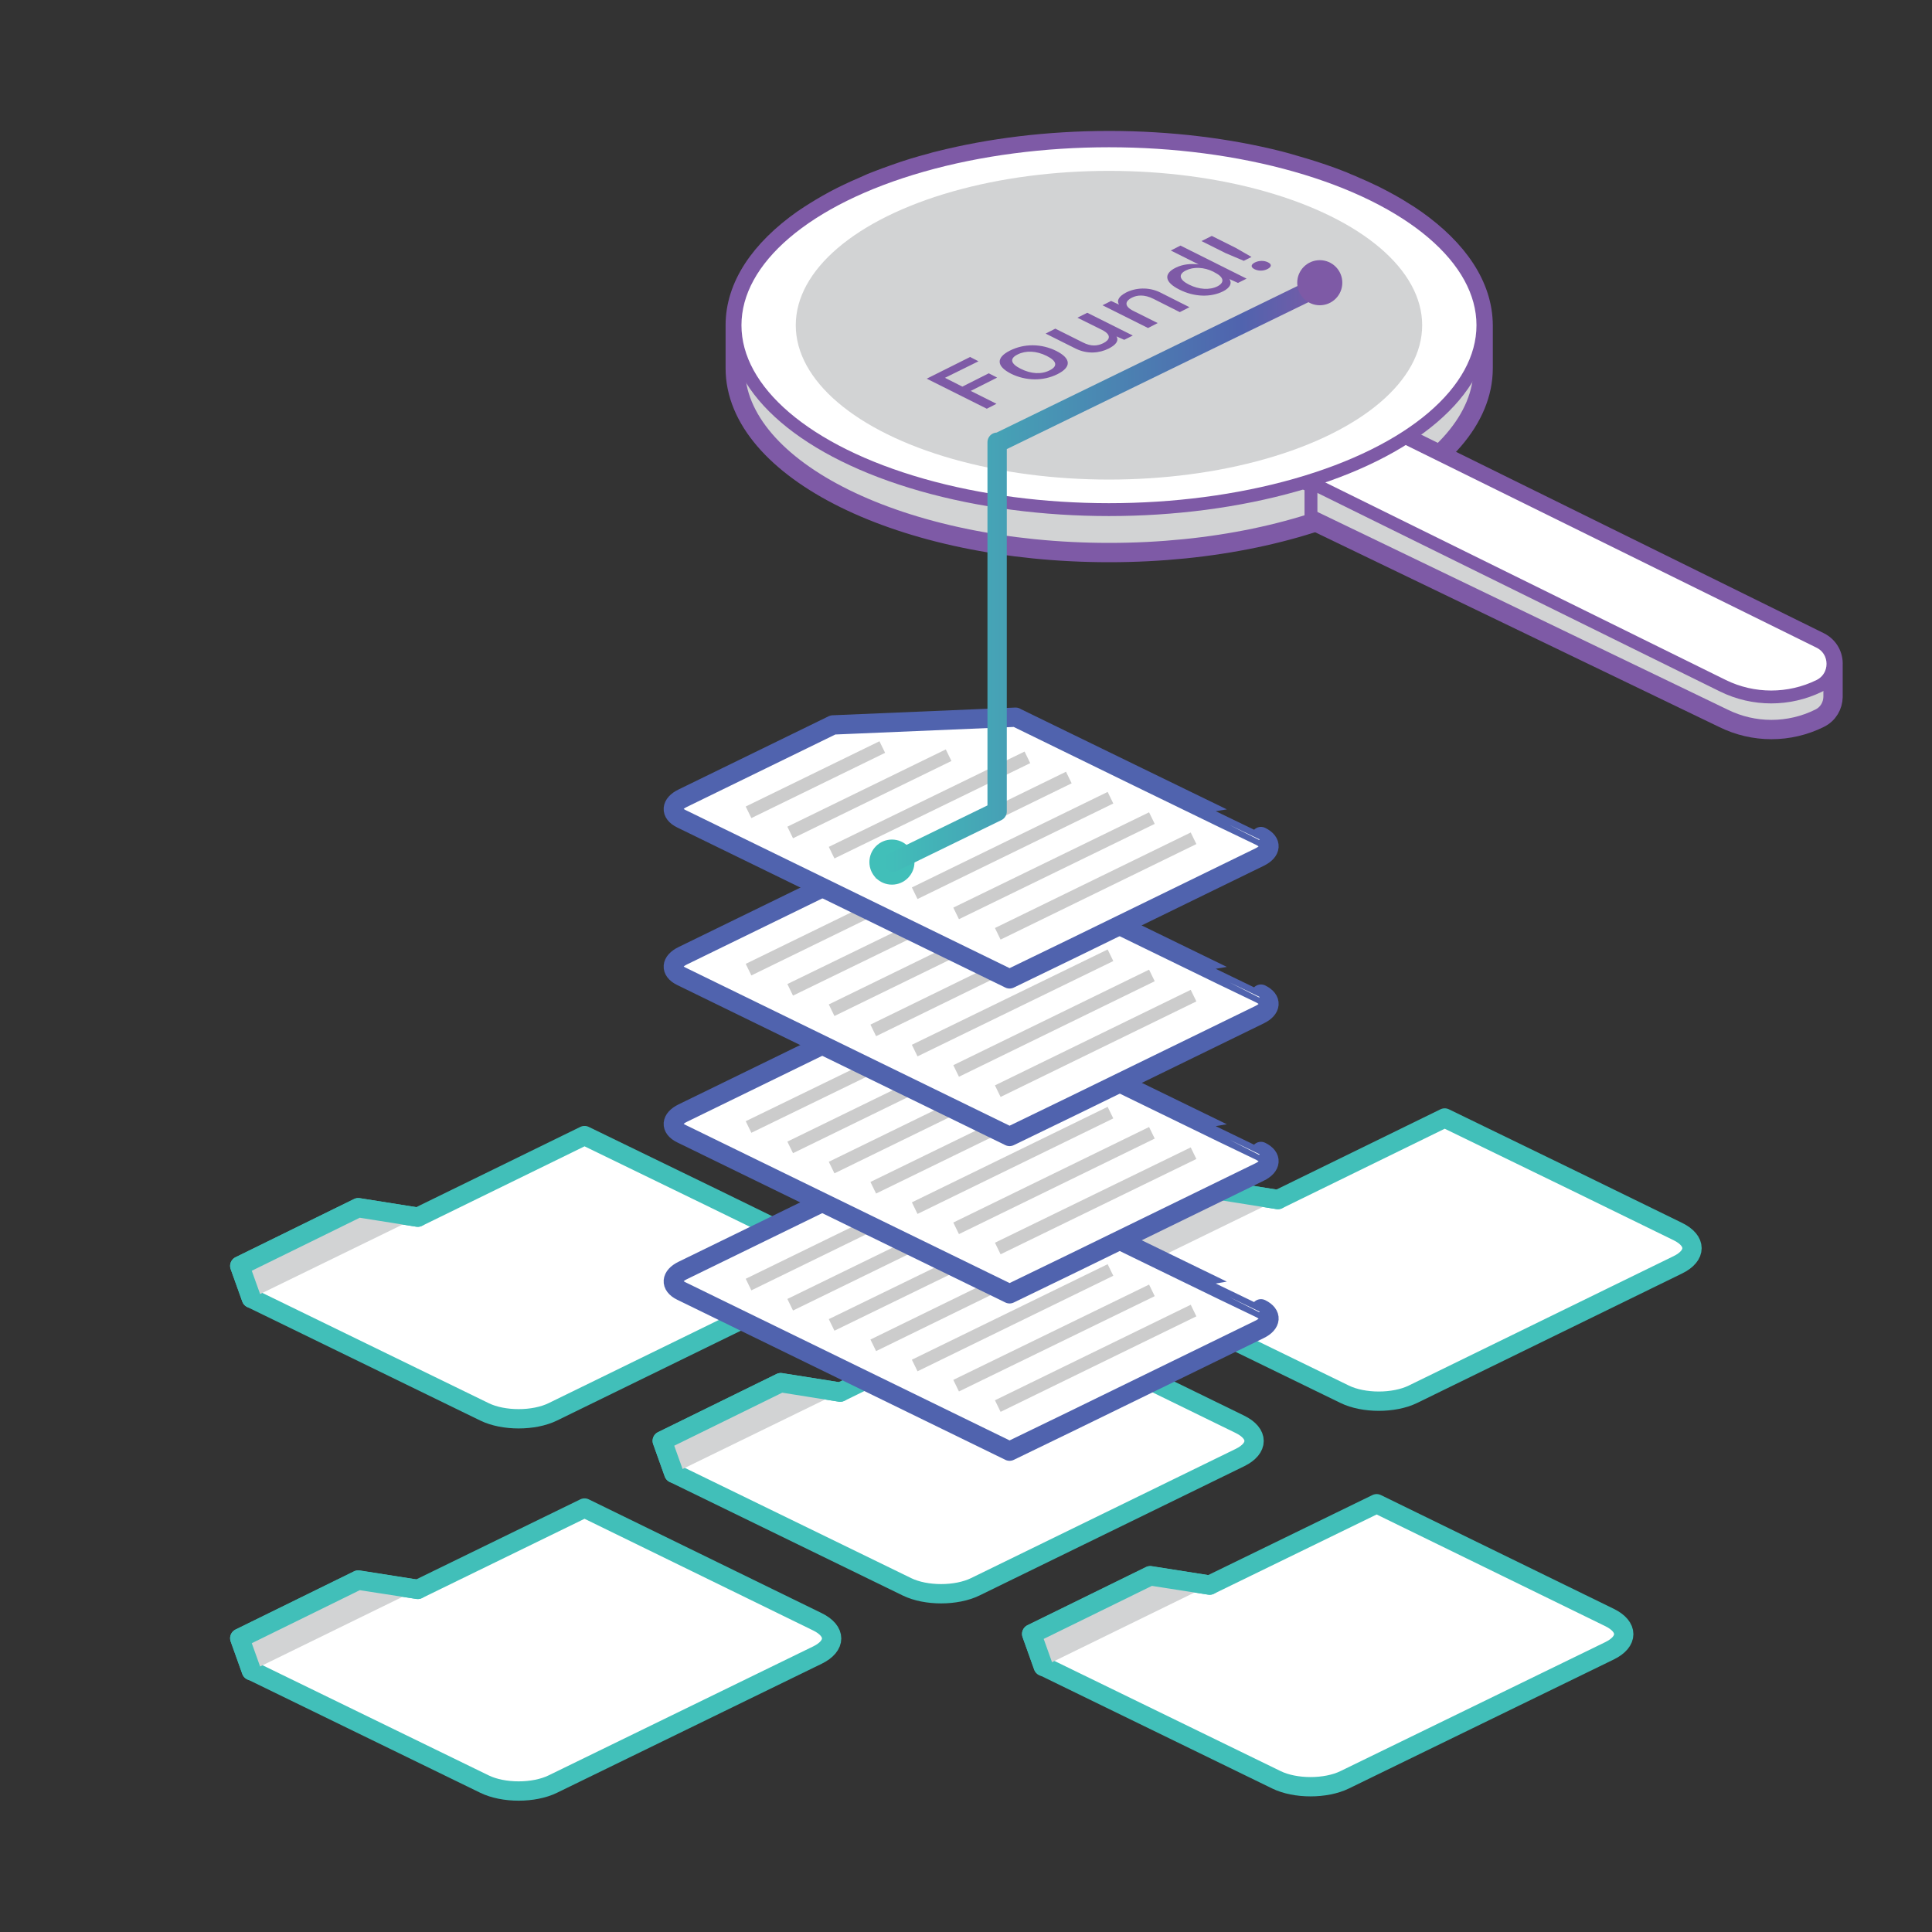 <?xml version="1.0" encoding="utf-8"?>
<!-- Generator: Adobe Illustrator 21.1.0, SVG Export Plug-In . SVG Version: 6.00 Build 0)  -->
<svg version="1.1" baseProfile="basic" id="Layer_1"
	 xmlns="http://www.w3.org/2000/svg" xmlns:xlink="http://www.w3.org/1999/xlink" x="0px" y="0px" viewBox="0 0 900 900"
	 xml:space="preserve">
<rect x="0" y="0" width="900" height="900" fill="#333333" stroke="none"/>
<style type="text/css">
	.st0{fill:#FFFFFF;stroke:#41BFB9;stroke-width:9;stroke-linecap:round;stroke-linejoin:round;stroke-miterlimit:10;}
	.st1{fill:#D2D3D4;stroke:#41BFB9;stroke-width:9;stroke-linecap:round;stroke-linejoin:round;stroke-miterlimit:10;}
	.st2{fill:#D2D3D4;stroke:#7E5AA6;stroke-width:9;stroke-linecap:round;stroke-linejoin:round;stroke-miterlimit:10;}
	.st3{fill:none;stroke:#7E5AA6;stroke-width:6;stroke-linecap:round;stroke-linejoin:round;stroke-miterlimit:10;}
	.st4{fill:#FFFFFF;stroke:#7E5AA6;stroke-width:6;stroke-linecap:round;stroke-linejoin:round;stroke-miterlimit:10;}
	.st5{fill:#D2D3D4;}
	.st6{fill:#7E5AA6;}
	.st7{fill:#FFFFFF;stroke:#5063AE;stroke-width:9;stroke-linecap:round;stroke-linejoin:round;stroke-miterlimit:10;}
	.st8{fill:none;stroke:#CCCCCC;stroke-width:6;stroke-miterlimit:10;}
	.st9{fill:#41BFB9;}
	.st10{fill:none;stroke:url(#SVGID_1_);stroke-width:9;stroke-linecap:round;stroke-linejoin:round;stroke-miterlimit:10;}
</style>
<g>
	<g>
		<g>
			<g>
				<path class="st0" d="M194.6,567l-27.7-4.4l-55.2,27.1l5.4,15.1l108.6,52.9c8.8,4.3,23,4.3,31.8,0l123.4-60.3
					c8.8-4.3,8.8-11.2,0-15.5l-48.3-23.6L272.3,529L194.6,567z"/>
			</g>
			<g>
				<g>
					<polyline class="st1" points="194.6,567 166.9,562.6 111.7,589.7 117.1,604.8 					"/>
				</g>
			</g>
		</g>
	</g>
	<g>
		<g>
			<g>
				<path class="st0" d="M391.4,648.5l-27.7-4.4l-55.2,27.1l5.4,15.1l108.6,52.9c8.8,4.3,23,4.3,31.8,0L577.6,679
					c8.8-4.3,8.8-11.2,0-15.5l-48.3-23.6l-60.2-29.4L391.4,648.5z"/>
			</g>
			<g>
				<g>
					<polyline class="st1" points="391.4,648.5 363.7,644.1 308.5,671.2 313.9,686.3 					"/>
				</g>
			</g>
		</g>
	</g>
	<g>
		<g>
			<g>
				<path class="st0" d="M194.6,740.4l-27.7-4.4l-55.2,27.1l5.4,15.1l108.6,52.9c8.8,4.3,23,4.3,31.8,0L380.8,771
					c8.8-4.3,8.8-11.2,0-15.5l-48.3-23.6l-60.2-29.4L194.6,740.4z"/>
			</g>
			<g>
				<g>
					<polyline class="st1" points="194.6,740.4 166.9,736.1 111.7,763.2 117.1,778.3 					"/>
				</g>
			</g>
		</g>
	</g>
	<g>
		<g>
			<g>
				<path class="st0" d="M595.3,558.8l-27.7-4.4l-55.2,27.1l5.4,15.1l108.6,52.9c8.8,4.3,23,4.3,31.8,0l123.4-60.3
					c8.8-4.3,8.8-11.2,0-15.5l-48.3-23.6L673,520.8L595.3,558.8z"/>
			</g>
			<g>
				<g>
					<polyline class="st1" points="595.3,558.8 567.6,554.4 512.4,581.5 517.8,596.6 					"/>
				</g>
			</g>
		</g>
	</g>
	<g>
		<path class="st2" d="M659.4,102.2c-0.4-0.3-0.8-0.5-1.2-0.8c-1.3-0.9-2.6-1.8-4-2.6c-4-2.6-8.4-5-12.9-7.3c-1-0.5-1.9-1-2.9-1.4
			c-2.1-1-4.2-2-6.4-2.9c-0.9-0.4-1.8-0.8-2.7-1.2c-1.3-0.5-2.5-1-3.8-1.6c-3-1.2-6-2.3-9.2-3.4c-5.3-1.8-10.9-3.5-16.6-5.1
			c-1.2-0.3-2.5-0.7-3.7-1c-23.8-6-50.8-9.4-79.3-9.4c-28.6,0-55.5,3.4-79.3,9.4c-1.3,0.3-2.5,0.6-3.7,1c-5.8,1.5-11.3,3.2-16.6,5.1
			c-3.1,1.1-6.2,2.2-9.2,3.4c-1.3,0.5-2.6,1-3.8,1.6c-0.9,0.4-1.8,0.8-2.7,1.2c-2.2,0.9-4.3,1.9-6.4,2.9c-1,0.5-2,1-2.9,1.4
			c-4.6,2.3-8.9,4.8-12.9,7.3c-1.4,0.9-2.7,1.7-4,2.6c-0.4,0.3-0.8,0.5-1.2,0.8c-19.8,14-31.5,30.9-31.5,49.3v20
			c0,47.5,78,85.9,174.2,85.9s174.2-38.5,174.2-85.9v-20C690.8,133.1,679.2,116.2,659.4,102.2z"/>
		<path class="st2" d="M611.7,242.5l191.1,92.1c14.1,7,30.7,7,44.8,0l0,0c4.1-2,6.2-5.9,6.3-9.9l0,0v-15l0,0
			c0.2-4.2-1.9-8.5-6.3-10.7L528.4,141.6l-43.2,21.3l125.4,61.9"/>
		<line class="st3" x1="610.7" y1="224.7" x2="610.7" y2="241.5"/>
		<g>
			<path class="st4" d="M802.7,319.5L485.2,162.9l43.2-21.3L847.5,299c8.5,4.2,8.5,16.3,0,20.5l0,0
				C833.4,326.4,816.8,326.4,802.7,319.5z"/>
		</g>
		<ellipse class="st4" cx="516.6" cy="151.5" rx="174.2" ry="85.9"/>
		<ellipse class="st5" cx="516.6" cy="151.5" rx="145.9" ry="71.9"/>
		<g>
			<path class="st6" d="M440.2,176l8.1,4.1l12.3-6.2l3.9,2l-12.3,6.2l12,6l-4.5,2.3l-28-14l20.2-10.1l3.9,2L440.2,176z"/>
			<path class="st6" d="M492.1,163.5c6.9,3.5,7.1,7.5,0.5,10.8c-6.6,3.3-14.7,3.2-21.6-0.2c-6.9-3.5-7.1-7.5-0.5-10.8
				C477.1,160,485.1,160,492.1,163.5z M475.5,171.8c4.8,2.4,9.6,2.7,13.5,0.7c3.8-1.9,3.4-4.3-1.4-6.7c-4.8-2.4-9.7-2.6-13.5-0.7
				C470.2,167,470.7,169.4,475.5,171.8z"/>
			<path class="st6" d="M506.5,145.7l21.2,10.6l-4,2l-3.6-1.6c1.2,2.1-0.3,4-3.7,5.7c-4.2,2.1-9.8,2.7-15.3,0l-14-7l4.5-2.3
				l12.8,6.4c3.9,2,6.8,1.7,9.5,0.4c3.2-1.6,4-3.9-0.5-6.2l-11.5-5.7L506.5,145.7z"/>
			<path class="st6" d="M540.4,136.2l13.7,6.9l-4.5,2.3l-12.3-6.2c-4.2-2.1-7.6-1.8-10.1-0.5c-2.8,1.4-4,3.8,0.9,6.2l11.2,5.6
				l-4.5,2.3l-21.2-10.6l4-2l3.7,1.7c-1.3-2.1,0.2-4,3.2-5.6C529,134,535.1,133.6,540.4,136.2z"/>
			<path class="st6" d="M549.9,114.4l30.8,15.4l-4,2l-4-1.8c1.3,1.9,0.4,4-2.9,5.7c-5.8,2.9-13.5,2.7-20.4-0.8
				c-7-3.5-7.4-7.4-1.7-10.2c3.2-1.6,7.1-2,10.7-1.5l-13-6.5L549.9,114.4z M565.8,126.9l-0.5-0.3c-4.4-2.2-9.3-2.4-12.9-0.6
				c-3.6,1.8-3.1,4.3,1.5,6.6s9.6,2.6,13.2,0.8C570.6,131.6,570.2,129.1,565.8,126.9z"/>
			<path class="st6" d="M575.7,115.5l7.3,4.2l-3.6,1.8l-8.5-3.6l-11.2-5.6l4.8-2.4L575.7,115.5z M590.7,122.2
				c1.8,0.9,1.7,2.1-0.2,3.1c-1.9,1-4.3,1-6.1,0.1s-1.8-2.1,0.1-3.1C586.5,121.3,588.9,121.3,590.7,122.2z"/>
		</g>
	</g>
	<g>
		<g>
			<g>
				<g>
					<path class="st7" d="M473.1,554.1l-85.1,3.6l-69.9,34.1c-5.6,2.7-6,7-0.7,9.6L470.3,676l29.1-14.1l87.3-42.6
						c5.6-2.7,6-7,0.7-9.6C587.3,609.8,473.4,554.3,473.1,554.1z"/>
				</g>
			</g>
			<g>
				<g>
					<g>
						<line class="st8" x1="464.8" y1="655" x2="556" y2="610.5"/>
						<line class="st8" x1="445.4" y1="645.5" x2="536.6" y2="601.1"/>
						<line class="st8" x1="426.1" y1="636.1" x2="517.3" y2="591.6"/>
						<line class="st8" x1="387.4" y1="617.2" x2="478.6" y2="572.8"/>
						<line class="st8" x1="368.1" y1="607.8" x2="441.9" y2="571.8"/>
						<line class="st8" x1="348.7" y1="598.4" x2="411" y2="568"/>
					</g>
				</g>
				<line class="st8" x1="406.8" y1="626.7" x2="497.9" y2="582.2"/>
			</g>
		</g>
		<g>
			<g>
				<g>
					<path class="st7" d="M473.1,480.8l-85.1,3.6l-69.9,34.1c-5.6,2.7-6,7-0.7,9.6l152.9,74.6l29.1-14.1l87.3-42.6
						c5.6-2.7,6-7,0.7-9.6C587.3,536.5,473.4,480.9,473.1,480.8z"/>
				</g>
			</g>
			<g>
				<g>
					<g>
						<line class="st8" x1="464.8" y1="581.6" x2="556" y2="537.2"/>
						<line class="st8" x1="445.4" y1="572.2" x2="536.6" y2="527.7"/>
						<line class="st8" x1="426.1" y1="562.8" x2="517.3" y2="518.3"/>
						<line class="st8" x1="387.4" y1="543.9" x2="478.6" y2="499.4"/>
						<line class="st8" x1="368.1" y1="534.5" x2="441.9" y2="498.5"/>
						<line class="st8" x1="348.7" y1="525" x2="411" y2="494.7"/>
					</g>
				</g>
				<line class="st8" x1="406.8" y1="553.3" x2="497.9" y2="508.9"/>
			</g>
		</g>
		<g>
			<g>
				<g>
					<path class="st7" d="M473.1,407.5l-85.1,3.6l-69.9,34.1c-5.6,2.7-6,7-0.7,9.6l152.9,74.6l29.1-14.1l87.3-42.6
						c5.6-2.7,6-7,0.7-9.6C587.3,463.2,473.4,407.6,473.1,407.5z"/>
				</g>
			</g>
			<g>
				<g>
					<g>
						<line class="st8" x1="464.8" y1="508.3" x2="556" y2="463.8"/>
						<line class="st8" x1="445.4" y1="498.9" x2="536.6" y2="454.4"/>
						<line class="st8" x1="426.1" y1="489.4" x2="517.3" y2="445"/>
						<line class="st8" x1="387.4" y1="470.6" x2="478.6" y2="426.1"/>
						<line class="st8" x1="368.1" y1="461.1" x2="441.9" y2="425.2"/>
						<line class="st8" x1="348.7" y1="451.7" x2="411" y2="421.3"/>
					</g>
				</g>
				<line class="st8" x1="406.8" y1="480" x2="497.9" y2="435.5"/>
			</g>
		</g>
		<g>
			<g>
				<path class="st7" d="M473.1,334.1l-85.1,3.6l-69.9,34.1c-5.6,2.7-6,7-0.7,9.6L470.3,456l29.1-14.1l87.3-42.6
					c5.6-2.7,6-7,0.7-9.6C587.3,389.8,473.4,334.3,473.1,334.1z"/>
			</g>
		</g>
		<g>
			<g>
				<g>
					<line class="st8" x1="464.8" y1="435" x2="556" y2="390.5"/>
					<line class="st8" x1="445.4" y1="425.5" x2="536.6" y2="381.1"/>
					<line class="st8" x1="426.1" y1="416.1" x2="517.3" y2="371.6"/>
					<line class="st8" x1="387.4" y1="397.2" x2="478.6" y2="352.8"/>
					<line class="st8" x1="368.1" y1="387.8" x2="441.9" y2="351.8"/>
					<line class="st8" x1="348.7" y1="378.4" x2="411" y2="348"/>
				</g>
			</g>
			<line class="st8" x1="406.8" y1="406.7" x2="497.9" y2="362.2"/>
		</g>
		<circle class="st9" cx="415.5" cy="401.6" r="10.5"/>
		
			<linearGradient id="SVGID_1_" gradientUnits="userSpaceOnUse" x1="411.6" y1="630.74" x2="620.3" y2="630.74" gradientTransform="matrix(1 0 0 -1 0 897.89)">
			<stop  offset="1.198948e-03" style="stop-color:#41BFB9"/>
			<stop  offset="0.8" style="stop-color:#5063AE"/>
			<stop  offset="1" style="stop-color:#7E5AA6"/>
		</linearGradient>
		<polyline class="st10" points="416.1,401.6 464.5,378 464.5,206 464.5,206.4 615.8,132.7 		"/>
		<circle class="st6" cx="614.8" cy="131.7" r="10.5"/>
	</g>
	<g>
		<g>
			<g>
				<path class="st0" d="M563.5,738.4l-27.7-4.4l-55.2,27.1l5.4,15.1l108.6,52.9c8.8,4.3,23,4.3,31.8,0L749.8,769
					c8.8-4.3,8.8-11.2,0-15.5l-48.3-23.6l-60.2-29.4L563.5,738.4z"/>
			</g>
			<g>
				<g>
					<polyline class="st1" points="563.5,738.4 535.9,734.1 480.6,761.2 486,776.3 					"/>
				</g>
			</g>
		</g>
	</g>
</g>
</svg>
